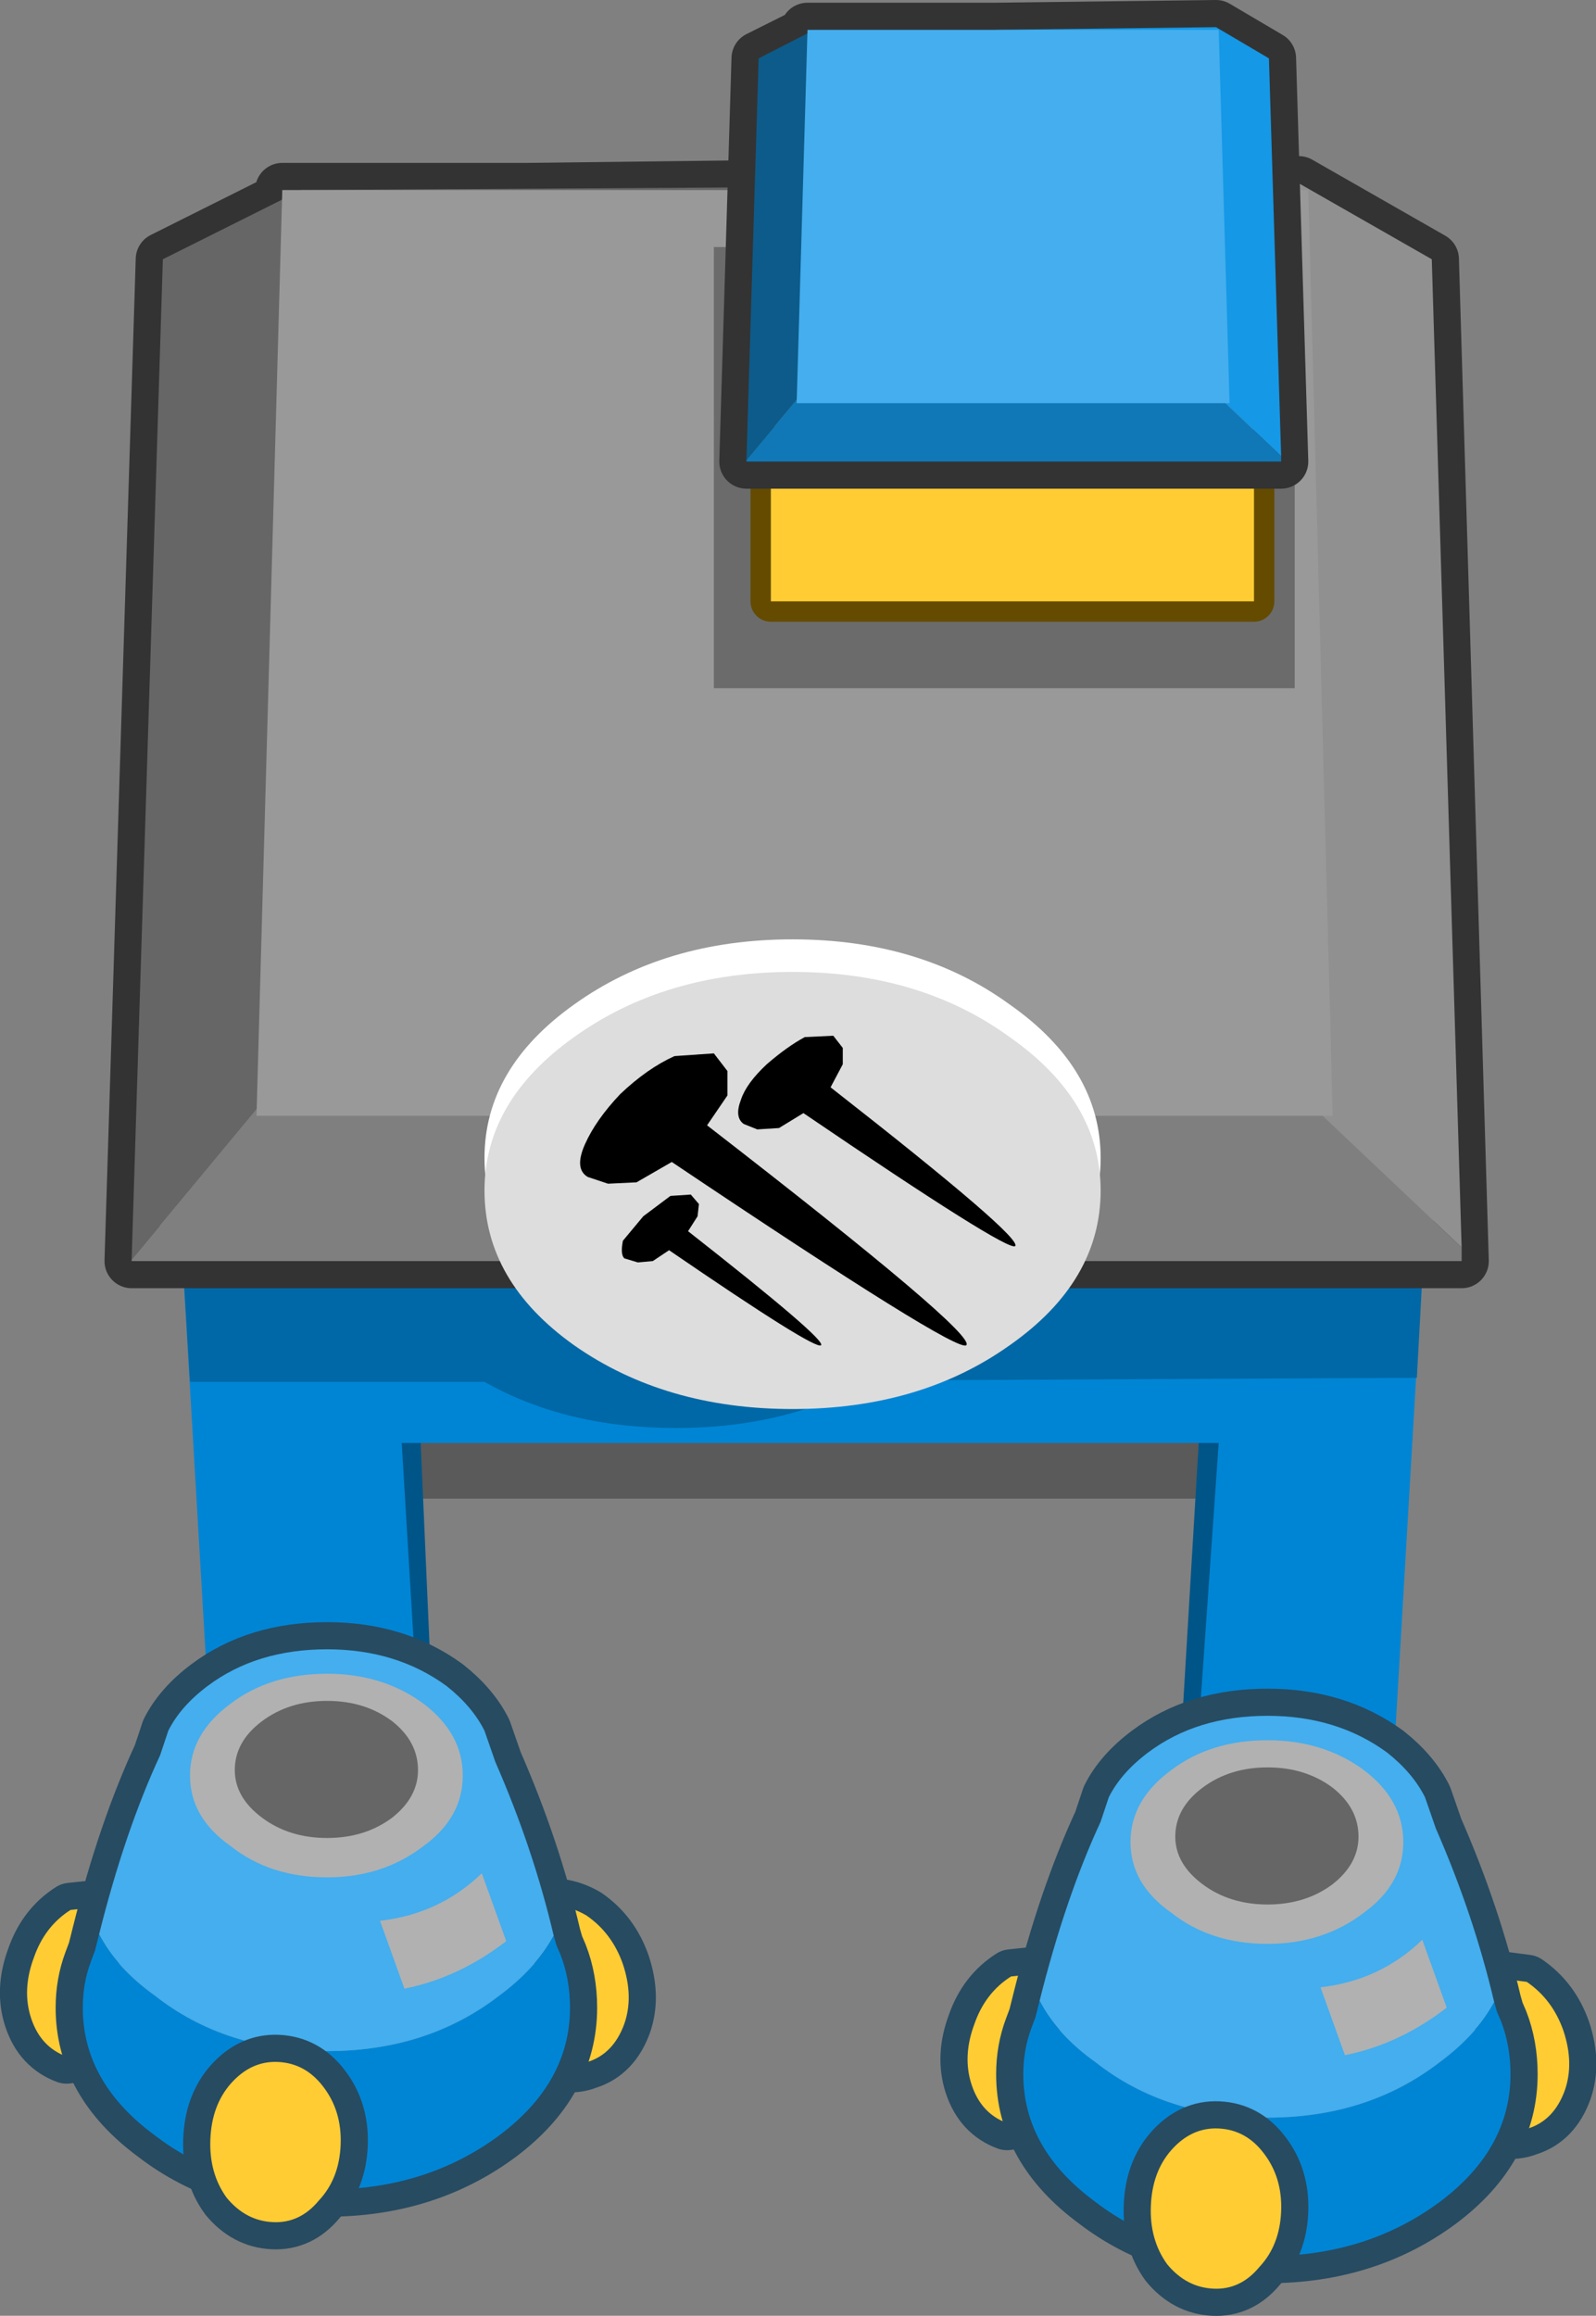 <?xml version="1.0" encoding="UTF-8" standalone="no"?>
<svg xmlns:xlink="http://www.w3.org/1999/xlink" height="85.3px" width="58.8px" xmlns="http://www.w3.org/2000/svg">
  <rect width="100%" height="100%" fill="#808080" stroke="none"/>
  <g transform="matrix(1.0, 0.0, 0.0, 1.0, -2.85, 22.0)">
    <path d="M49.4 33.2 L16.3 33.2 16.3 28.9 49.4 28.9 49.4 33.2" fill="#000000" fill-opacity="0.298" fill-rule="evenodd" stroke="none"/>
    <path d="M51.55 25.7 L50.05 48.7 46.4 51.35 45.95 49.0 47.15 28.85 18.3 30.05 19.15 49.4 18.85 51.3 Q18.85 51.05 14.8 48.45 L13.3 26.1 51.55 25.7" fill="#005588" fill-rule="evenodd" stroke="none"/>
    <path d="M47.05 41.15 L47.75 31.15 17.65 31.15 18.4 43.65 18.5 45.5 18.8 51.3 11.15 51.3 9.45 22.3 55.4 22.3 53.7 51.3 46.4 51.3 46.85 43.65 47.05 41.15" fill="#0085d5" fill-rule="evenodd" stroke="none"/>
    <path d="M55.05 28.75 L34.9 28.85 Q31.85 30.6 27.75 30.6 23.7 30.6 20.7 28.9 L9.85 28.9 9.45 22.3 16.4 22.3 Q16.55 19.15 19.7 16.9 23.05 14.5 27.75 14.5 32.45 14.5 35.75 16.9 38.95 19.15 39.1 22.3 L55.4 22.3 55.05 28.75" fill="#0068a6" fill-rule="evenodd" stroke="none"/>
    <path d="M22.3 -15.0 L30.6 -15.1 50.7 -15.25 55.6 -12.45 56.7 24.45 7.7 24.45 8.85 -12.45 13.25 -14.65 13.25 -15.0 13.95 -15.0 22.3 -15.0" fill="#7f7f7f" fill-rule="evenodd" stroke="none"/>
    <path d="M22.3 -15.0 L30.6 -15.1 50.7 -15.25 55.6 -12.45 56.7 24.45 7.7 24.45 8.85 -12.45 13.25 -14.65 13.25 -15.0 13.95 -15.0 22.3 -15.0 Z" fill="none" stroke="#333333" stroke-linecap="round" stroke-linejoin="round" stroke-width="2.0"/>
    <path d="M30.85 -0.5 L30.8 -3.4 30.6 -15.1 50.7 -15.25 55.6 -12.45 56.7 23.95 30.85 -0.5" fill="#909090" fill-rule="evenodd" stroke="none"/>
    <path d="M30.8 -3.4 L29.45 -1.8 7.7 24.4 8.85 -12.45 13.95 -15.0 30.6 -15.1 30.8 -3.4" fill="#666666" fill-rule="evenodd" stroke="none"/>
    <path d="M29.45 -1.8 L30.85 -0.5 56.7 23.95 56.7 24.45 7.7 24.45 7.7 24.4 29.45 -1.8" fill="#7f7f7f" fill-rule="evenodd" stroke="none"/>
    <path d="M51.05 -15.0 L51.95 19.1 12.3 19.1 13.25 -15.0 51.05 -15.0" fill="#999999" fill-rule="evenodd" stroke="none"/>
    <path d="M50.55 -12.9 L50.55 3.35 29.15 3.35 29.15 -12.9 50.55 -12.9" fill="#000000" fill-opacity="0.298" fill-rule="evenodd" stroke="none"/>
    <path d="M49.05 -5.4 L49.05 0.15 31.25 0.15 31.25 -5.4 49.05 -5.4" fill="#ffcc33" fill-rule="evenodd" stroke="none"/>
    <path d="M49.05 -5.4 L49.05 0.15 31.25 0.15 31.25 -5.4 49.05 -5.4 Z" fill="none" stroke="#644b00" stroke-linecap="round" stroke-linejoin="round" stroke-width="1.5"/>
    <path d="M49.05 -5.4 L49.05 0.15 31.25 0.15 31.25 -5.4 49.05 -5.4" fill="#ffcc33" fill-rule="evenodd" stroke="none"/>
    <path d="M30.8 -19.85 L32.6 -20.75 32.6 -20.9 32.85 -20.9 36.2 -20.9 39.55 -20.9 47.65 -21.0 49.6 -19.85 50.05 -5.0 30.35 -5.0 30.8 -19.85" fill="#7f7f7f" fill-rule="evenodd" stroke="none"/>
    <path d="M30.8 -19.85 L32.6 -20.75 32.6 -20.9 32.85 -20.9 36.2 -20.9 39.55 -20.9 47.65 -21.0 49.6 -19.85 50.05 -5.0 30.35 -5.0 30.8 -19.85 Z" fill="none" stroke="#333333" stroke-linecap="round" stroke-linejoin="round" stroke-width="2.0"/>
    <path d="M39.65 -15.05 L39.65 -16.2 39.55 -20.9 47.65 -21.0 49.6 -19.85 50.05 -5.2 39.65 -15.05" fill="#1598e6" fill-rule="evenodd" stroke="none"/>
    <path d="M39.65 -16.2 L39.1 -15.55 30.35 -5.05 30.8 -19.85 32.85 -20.9 39.55 -20.9 39.65 -16.2" fill="#0d5b8a" fill-rule="evenodd" stroke="none"/>
    <path d="M39.1 -15.55 L39.65 -15.05 50.05 -5.2 50.05 -5.0 30.35 -5.0 30.35 -5.05 39.1 -15.55" fill="#1078b6" fill-rule="evenodd" stroke="none"/>
    <path d="M32.6 -20.9 L47.75 -20.9 48.15 -7.15 32.2 -7.15 32.6 -20.9" fill="#44aeee" fill-rule="evenodd" stroke="none"/>
    <path d="M24.0 26.35 Q20.7 24.0 20.7 20.65 20.7 17.35 24.0 15.0 27.35 12.6 32.05 12.6 36.75 12.6 40.05 15.0 43.4 17.35 43.4 20.65 43.4 24.0 40.05 26.35 36.75 28.7 32.05 28.7 27.35 28.7 24.0 26.35" fill="#ffffff" fill-rule="evenodd" stroke="none"/>
    <path d="M40.05 16.2 Q43.4 18.55 43.4 21.85 43.4 25.2 40.05 27.55 36.75 29.9 32.05 29.9 27.35 29.9 24.0 27.55 20.7 25.2 20.7 21.85 20.7 18.55 24.0 16.2 27.35 13.8 32.05 13.8 36.75 13.8 40.05 16.2" fill="#dddddd" fill-rule="evenodd" stroke="none"/>
    <path d="M29.15 16.8 L29.65 17.45 29.65 18.35 28.9 19.45 Q38.85 27.15 38.45 27.55 38.1 27.85 27.6 20.8 L26.3 21.55 25.25 21.6 24.5 21.35 Q24.0 21.05 24.4 20.15 24.8 19.25 25.7 18.3 26.7 17.35 27.7 16.9 L29.15 16.8 M26.9 24.45 L26.35 24.5 25.85 24.35 Q25.7 24.2 25.8 23.7 L26.55 22.8 27.55 22.05 28.3 22.0 28.6 22.35 28.55 22.8 28.2 23.35 Q33.3 27.35 33.1 27.55 32.9 27.75 27.5 24.05 L26.9 24.45 M30.15 18.5 Q30.35 17.9 31.1 17.2 31.85 16.55 32.5 16.2 L33.55 16.15 33.9 16.6 33.9 17.2 33.45 18.05 Q40.55 23.6 40.25 23.9 39.95 24.1 32.45 19.0 L31.55 19.55 30.75 19.6 30.25 19.4 Q29.9 19.15 30.15 18.5" fill="#000000" fill-rule="evenodd" stroke="none"/>
    <path d="M38.75 52.55 Q39.15 51.4 40.1 50.8 L42.0 50.6 Q42.95 50.9 43.3 51.95 43.65 53.05 43.25 54.2 42.8 55.4 41.85 55.95 L39.95 56.2 Q39.0 55.85 38.65 54.8 38.3 53.75 38.75 52.55 M59.15 56.4 Q58.25 56.75 57.3 56.1 56.35 55.55 55.95 54.35 55.55 53.2 55.9 52.1 56.3 51.1 57.2 50.75 L59.1 51.0 Q60.05 51.65 60.45 52.8 60.85 54.0 60.5 55.0 60.1 56.1 59.15 56.4" fill="#ffcc33" fill-rule="evenodd" stroke="none"/>
    <path d="M38.75 52.55 Q39.15 51.4 40.1 50.8 L42.0 50.6 Q42.95 50.9 43.3 51.95 43.65 53.05 43.25 54.2 42.8 55.4 41.85 55.95 L39.95 56.2 Q39.0 55.85 38.65 54.8 38.3 53.75 38.75 52.55 M59.15 56.4 Q58.25 56.75 57.3 56.1 56.35 55.55 55.95 54.35 55.55 53.2 55.9 52.1 56.3 51.1 57.2 50.75 L59.1 51.0 Q60.05 51.65 60.45 52.8 60.85 54.0 60.5 55.0 60.1 56.1 59.15 56.4" fill="none" stroke="#274b61" stroke-linecap="round" stroke-linejoin="round" stroke-width="2.0"/>
    <path d="M38.75 52.55 Q39.15 51.4 40.1 50.8 L42.0 50.6 Q42.95 50.9 43.3 51.95 43.65 53.05 43.25 54.2 42.8 55.4 41.85 55.95 L39.95 56.2 Q39.0 55.85 38.65 54.8 38.3 53.75 38.75 52.55 M59.15 56.4 Q58.25 56.75 57.3 56.1 56.35 55.55 55.95 54.35 55.55 53.2 55.9 52.1 56.3 51.1 57.2 50.75 L59.1 51.0 Q60.05 51.65 60.45 52.8 60.85 54.0 60.5 55.0 60.1 56.1 59.15 56.4" fill="#ffcc33" fill-rule="evenodd" stroke="none"/>
    <path d="M45.15 42.55 Q46.95 41.2 49.55 41.2 52.1 41.2 53.95 42.55 54.9 43.3 55.35 44.2 L55.75 45.35 Q57.15 48.55 57.9 51.75 L58.0 52.1 58.15 52.45 Q58.5 53.35 58.5 54.4 58.5 57.15 55.9 59.1 53.2 61.1 49.55 61.1 45.8 61.1 43.2 59.1 40.55 57.15 40.55 54.4 40.55 53.5 40.85 52.7 L41.0 52.3 41.15 51.7 Q42.1 47.9 43.4 45.1 L43.7 44.2 Q44.15 43.3 45.15 42.55" fill="#b1b1b1" fill-rule="evenodd" stroke="none"/>
    <path d="M45.15 42.55 Q46.95 41.2 49.55 41.2 52.1 41.2 53.95 42.55 54.9 43.3 55.35 44.2 L55.75 45.35 Q57.15 48.55 57.9 51.75 L58.0 52.1 58.15 52.45 Q58.5 53.35 58.5 54.4 58.5 57.15 55.9 59.1 53.2 61.1 49.55 61.1 45.8 61.1 43.2 59.1 40.55 57.15 40.55 54.4 40.55 53.5 40.85 52.7 L41.0 52.3 41.15 51.7 Q42.1 47.9 43.4 45.1 L43.7 44.2 Q44.15 43.3 45.15 42.55 Z" fill="none" stroke="#274b61" stroke-linecap="round" stroke-linejoin="round" stroke-width="2.0"/>
    <path d="M41.15 51.7 Q42.1 47.9 43.4 45.1 L43.7 44.2 Q44.15 43.3 45.15 42.55 46.95 41.2 49.55 41.2 52.1 41.2 53.95 42.55 54.9 43.3 55.35 44.2 L55.75 45.35 Q57.15 48.55 57.9 51.75 57.25 52.95 55.9 53.95 53.25 56.0 49.55 56.0 45.8 56.0 43.2 53.95 41.8 52.95 41.15 51.7" fill="#44aeee" fill-rule="evenodd" stroke="none"/>
    <path d="M57.9 51.75 L58.0 52.1 58.15 52.45 Q58.5 53.35 58.5 54.4 58.5 57.15 55.9 59.1 53.2 61.1 49.55 61.1 45.8 61.1 43.2 59.1 40.55 57.15 40.55 54.4 40.55 53.5 40.85 52.7 L41.0 52.3 41.15 51.7 Q41.8 52.95 43.2 53.95 45.8 56.0 49.55 56.0 53.25 56.0 55.9 53.95 57.25 52.95 57.9 51.75" fill="#0085d5" fill-rule="evenodd" stroke="none"/>
    <path d="M52.4 53.7 L51.5 51.2 Q53.7 50.95 55.25 49.45 L56.15 51.95 Q54.4 53.3 52.4 53.7" fill="#b1b1b1" fill-rule="evenodd" stroke="none"/>
    <path d="M45.25 59.25 Q45.3 58.0 46.0 57.2 46.75 56.35 47.75 56.4 48.75 56.45 49.4 57.3 50.1 58.2 50.05 59.45 50.0 60.7 49.25 61.5 48.55 62.35 47.55 62.3 46.55 62.25 45.85 61.4 45.2 60.5 45.25 59.25" fill="#ffcc33" fill-rule="evenodd" stroke="none"/>
    <path d="M45.25 59.25 Q45.3 58.0 46.0 57.2 46.75 56.35 47.75 56.4 48.75 56.45 49.4 57.3 50.1 58.2 50.05 59.45 50.0 60.7 49.25 61.5 48.55 62.35 47.55 62.3 46.55 62.25 45.85 61.4 45.2 60.5 45.25 59.25 Z" fill="none" stroke="#274b61" stroke-linecap="round" stroke-linejoin="round" stroke-width="2.0"/>
    <path d="M50.05 59.45 Q50.0 60.7 49.25 61.5 48.55 62.35 47.55 62.3 46.55 62.25 45.85 61.4 45.2 60.5 45.25 59.25 45.3 58.0 46.0 57.2 46.75 56.35 47.75 56.4 48.75 56.45 49.4 57.3 50.1 58.2 50.05 59.45" fill="#ffcc33" fill-rule="evenodd" stroke="none"/>
    <path d="M54.55 45.85 Q54.55 47.4 53.1 48.45 51.6 49.6 49.55 49.6 47.45 49.6 46.0 48.45 44.5 47.4 44.5 45.85 44.5 44.3 46.0 43.2 47.45 42.1 49.55 42.1 51.6 42.1 53.1 43.2 54.55 44.3 54.55 45.85" fill="#b1b1b1" fill-rule="evenodd" stroke="none"/>
    <path d="M49.55 48.15 Q48.15 48.15 47.15 47.4 46.15 46.65 46.15 45.65 46.15 44.6 47.15 43.85 48.15 43.1 49.55 43.1 50.95 43.1 51.95 43.85 52.9 44.6 52.9 45.65 52.9 46.65 51.95 47.4 50.95 48.15 49.55 48.15" fill="#666666" fill-rule="evenodd" stroke="none"/>
    <path d="M7.35 48.15 Q8.3 48.45 8.65 49.5 9.0 50.6 8.6 51.75 8.15 52.95 7.2 53.5 L5.3 53.75 Q4.35 53.4 4.0 52.35 3.65 51.3 4.1 50.1 4.5 48.95 5.45 48.35 L7.35 48.15 M24.45 48.55 Q25.4 49.2 25.8 50.35 26.2 51.55 25.85 52.55 25.45 53.65 24.5 53.95 23.6 54.3 22.65 53.65 21.7 53.1 21.3 51.9 20.9 50.75 21.25 49.65 21.65 48.65 22.55 48.3 23.5 48.0 24.45 48.55" fill="#ffcc33" fill-rule="evenodd" stroke="none"/>
    <path d="M7.35 48.15 Q8.3 48.45 8.65 49.5 9.0 50.6 8.6 51.75 8.15 52.95 7.2 53.5 L5.3 53.75 Q4.35 53.4 4.0 52.35 3.65 51.3 4.1 50.1 4.5 48.95 5.45 48.35 L7.35 48.15 M24.45 48.55 Q25.4 49.2 25.8 50.35 26.2 51.55 25.85 52.55 25.45 53.65 24.5 53.95 23.6 54.3 22.65 53.65 21.7 53.1 21.3 51.9 20.9 50.75 21.25 49.65 21.65 48.65 22.55 48.3 23.5 48.0 24.45 48.55" fill="none" stroke="#274b61" stroke-linecap="round" stroke-linejoin="round" stroke-width="2.0"/>
    <path d="M7.35 48.15 Q8.3 48.45 8.65 49.5 9.0 50.6 8.6 51.75 8.15 52.95 7.2 53.5 L5.3 53.75 Q4.35 53.4 4.0 52.35 3.65 51.3 4.1 50.1 4.5 48.95 5.45 48.35 L7.35 48.15 M24.45 48.55 Q25.4 49.2 25.8 50.35 26.2 51.55 25.85 52.55 25.45 53.65 24.5 53.95 23.6 54.3 22.65 53.65 21.7 53.1 21.3 51.9 20.9 50.75 21.25 49.65 21.65 48.65 22.55 48.3 23.5 48.0 24.45 48.55" fill="#ffcc33" fill-rule="evenodd" stroke="none"/>
    <path d="M23.25 49.3 L23.35 49.65 23.5 50.0 Q23.85 50.9 23.85 51.95 23.85 54.7 21.25 56.65 18.55 58.65 14.9 58.65 11.15 58.65 8.55 56.65 5.9 54.7 5.9 51.95 5.9 51.05 6.2 50.25 L6.35 49.85 6.5 49.25 Q7.45 45.45 8.75 42.65 L9.05 41.75 Q9.5 40.85 10.5 40.1 12.3 38.75 14.9 38.75 17.45 38.75 19.3 40.1 20.25 40.85 20.7 41.75 L21.1 42.9 Q22.5 46.1 23.25 49.3" fill="#b1b1b1" fill-rule="evenodd" stroke="none"/>
    <path d="M23.25 49.3 L23.35 49.65 23.5 50.0 Q23.85 50.9 23.85 51.95 23.85 54.7 21.25 56.65 18.55 58.65 14.9 58.65 11.15 58.65 8.55 56.65 5.9 54.7 5.9 51.95 5.9 51.05 6.2 50.25 L6.35 49.85 6.5 49.25 Q7.45 45.45 8.75 42.65 L9.05 41.75 Q9.5 40.85 10.5 40.1 12.3 38.75 14.9 38.75 17.45 38.75 19.3 40.1 20.25 40.85 20.7 41.75 L21.1 42.9 Q22.5 46.1 23.25 49.3 Z" fill="none" stroke="#274b61" stroke-linecap="round" stroke-linejoin="round" stroke-width="2.0"/>
    <path d="M6.5 49.25 Q7.45 45.45 8.75 42.65 L9.05 41.75 Q9.5 40.85 10.5 40.1 12.3 38.75 14.9 38.75 17.45 38.75 19.3 40.1 20.25 40.85 20.7 41.75 L21.1 42.9 Q22.5 46.1 23.25 49.3 22.6 50.5 21.25 51.5 18.6 53.55 14.9 53.55 11.15 53.55 8.55 51.5 7.15 50.5 6.5 49.25" fill="#44aeee" fill-rule="evenodd" stroke="none"/>
    <path d="M23.25 49.3 L23.35 49.65 23.5 50.0 Q23.85 50.9 23.85 51.95 23.85 54.7 21.25 56.65 18.55 58.65 14.9 58.65 11.15 58.65 8.55 56.65 5.9 54.7 5.9 51.95 5.9 51.05 6.2 50.25 L6.35 49.85 6.5 49.25 Q7.15 50.5 8.55 51.5 11.15 53.55 14.9 53.55 18.6 53.55 21.25 51.5 22.6 50.5 23.25 49.3" fill="#0085d5" fill-rule="evenodd" stroke="none"/>
    <path d="M20.6 47.0 L21.5 49.5 Q19.75 50.85 17.75 51.25 L16.85 48.75 Q19.05 48.5 20.6 47.0" fill="#b1b1b1" fill-rule="evenodd" stroke="none"/>
    <path d="M11.35 54.75 Q12.1 53.9 13.1 53.95 14.1 54.0 14.75 54.85 15.45 55.75 15.4 57.0 15.35 58.25 14.6 59.05 13.9 59.9 12.9 59.85 11.9 59.8 11.2 58.95 10.55 58.05 10.6 56.8 10.65 55.55 11.35 54.75" fill="#ffcc33" fill-rule="evenodd" stroke="none"/>
    <path d="M11.35 54.75 Q12.1 53.9 13.1 53.95 14.1 54.0 14.75 54.85 15.45 55.75 15.4 57.0 15.35 58.25 14.6 59.05 13.9 59.9 12.9 59.85 11.9 59.8 11.2 58.95 10.55 58.05 10.6 56.8 10.65 55.55 11.35 54.75 Z" fill="none" stroke="#274b61" stroke-linecap="round" stroke-linejoin="round" stroke-width="2.0"/>
    <path d="M14.6 59.05 Q13.9 59.9 12.9 59.85 11.9 59.8 11.2 58.95 10.55 58.05 10.6 56.8 10.65 55.55 11.35 54.75 12.1 53.9 13.1 53.95 14.1 54.0 14.75 54.85 15.45 55.75 15.4 57.0 15.35 58.25 14.6 59.05" fill="#ffcc33" fill-rule="evenodd" stroke="none"/>
    <path d="M14.9 47.15 Q12.8 47.15 11.35 46.0 9.85 44.95 9.85 43.4 9.85 41.85 11.35 40.75 12.8 39.65 14.9 39.65 16.95 39.65 18.45 40.75 19.9 41.85 19.9 43.4 19.9 44.95 18.45 46.0 16.95 47.15 14.9 47.15" fill="#b1b1b1" fill-rule="evenodd" stroke="none"/>
    <path d="M12.5 44.95 Q11.5 44.2 11.5 43.2 11.5 42.15 12.5 41.4 13.5 40.65 14.9 40.65 16.3 40.65 17.3 41.4 18.25 42.15 18.25 43.2 18.25 44.2 17.3 44.95 16.3 45.7 14.9 45.7 13.5 45.7 12.5 44.95" fill="#666666" fill-rule="evenodd" stroke="none"/>
  </g>
</svg>
